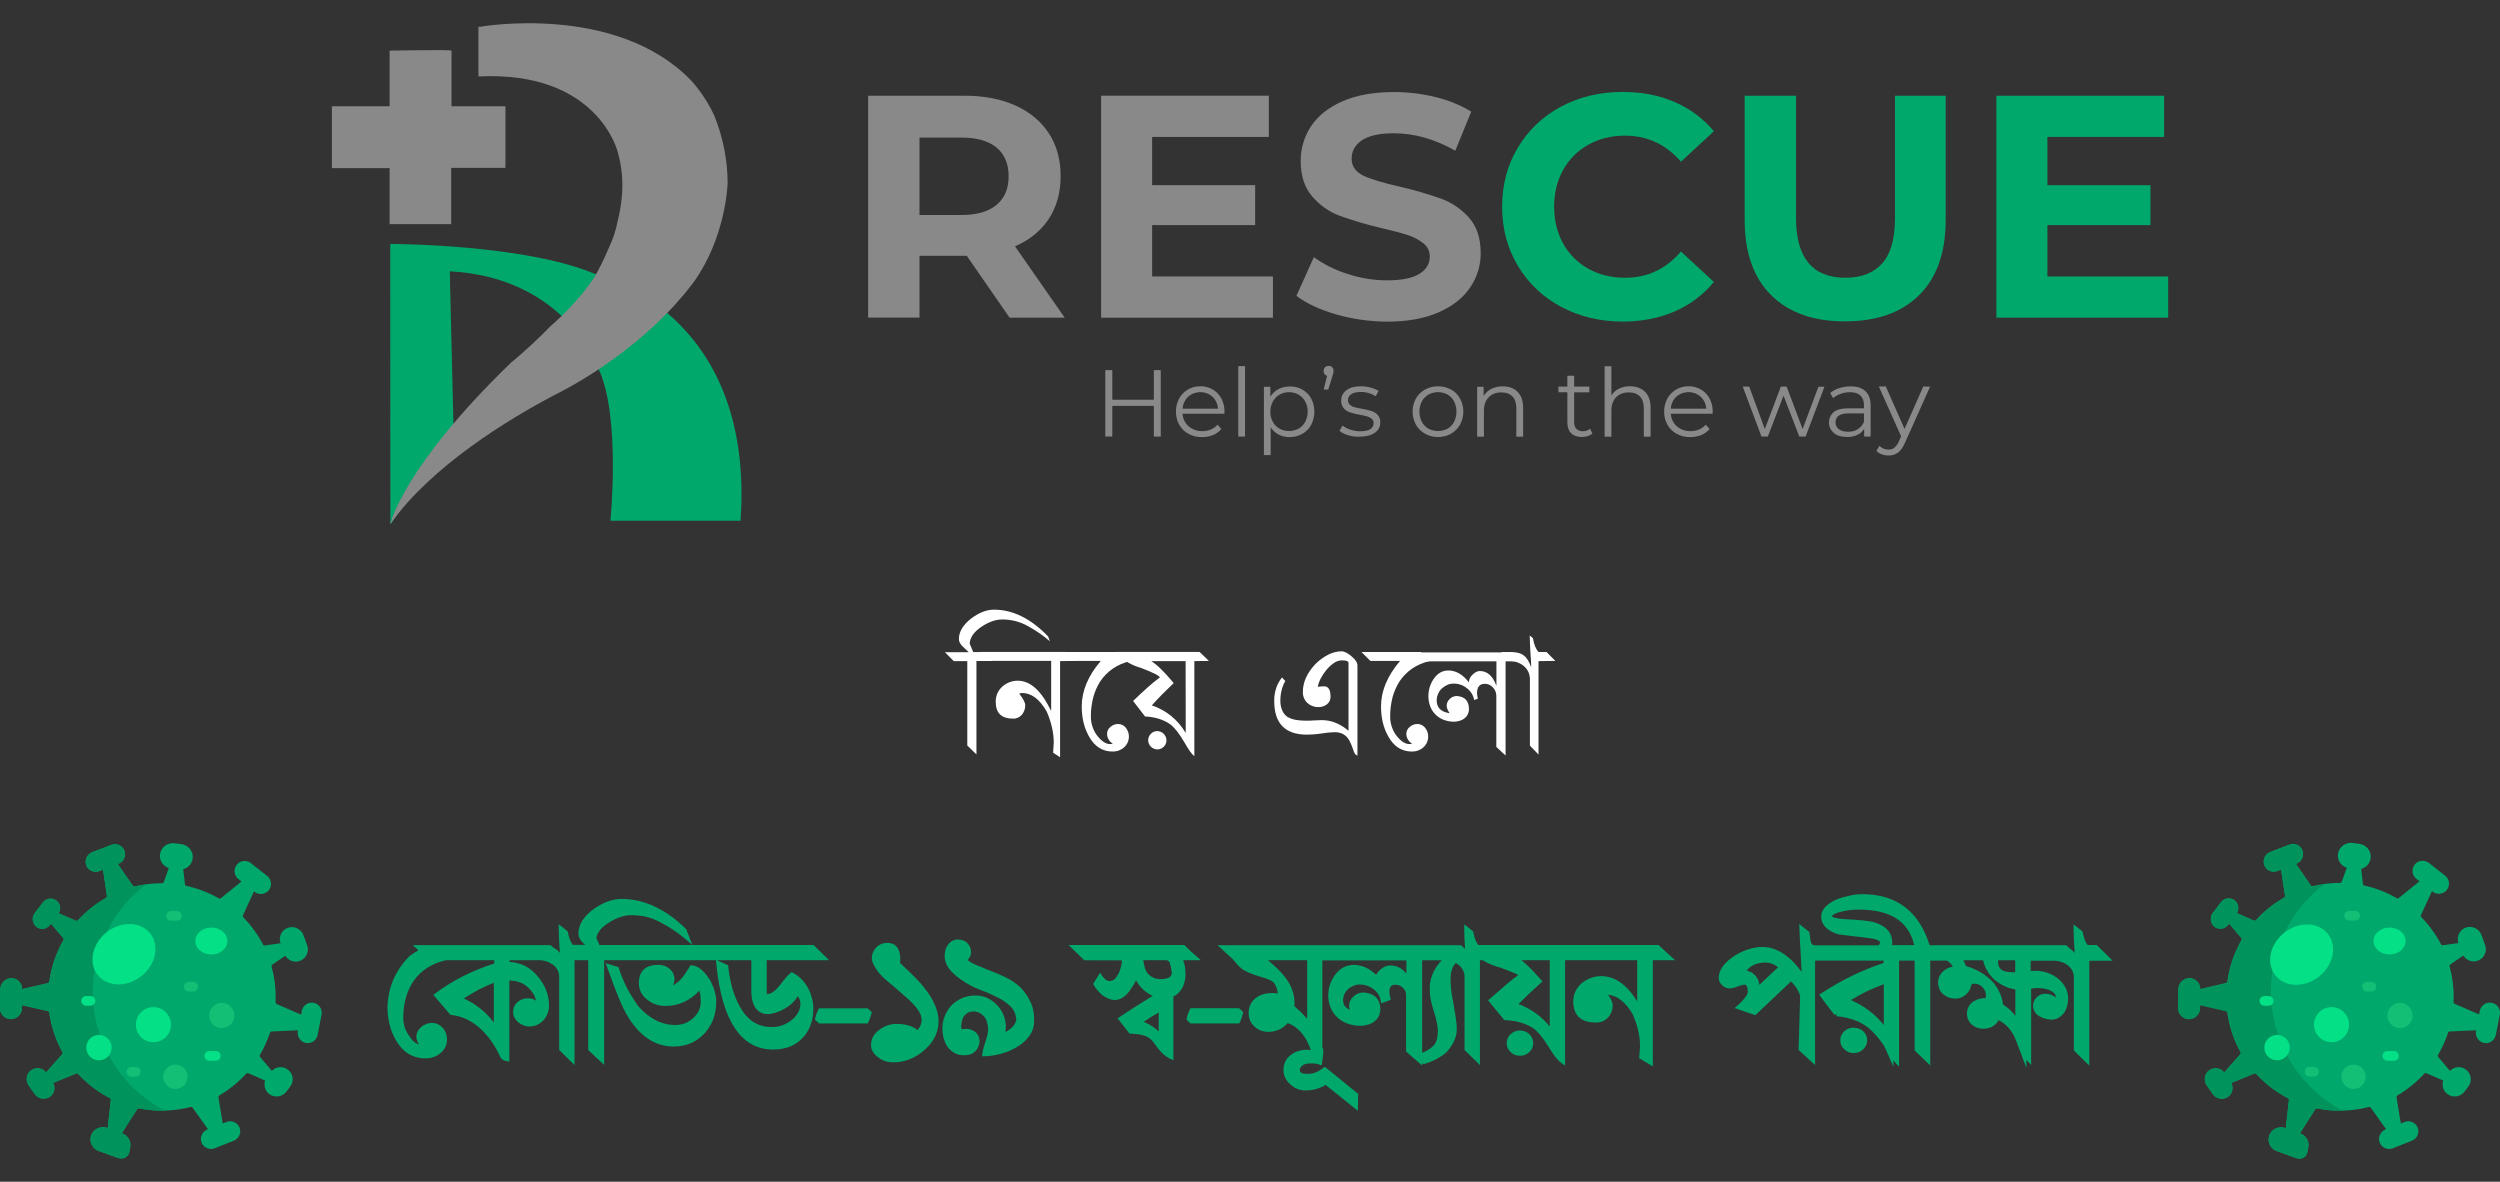 <?xml version="1.0" encoding="utf-8"?>
<!-- Generator: Adobe Illustrator 21.0.2, SVG Export Plug-In . SVG Version: 6.00 Build 0)  -->
<svg version="1.1" id="Layer_1" xmlns="http://www.w3.org/2000/svg" xmlns:xlink="http://www.w3.org/1999/xlink" x="0px" y="0px"
	 viewBox="0 0 2322.2 1097.7" style="enable-background:new 0 0 2322.2 1097.7;" xml:space="preserve">
<rect x="0" y="0" width="2322.2" height="1097.7" fill="#333333" stroke="none"/>
<style type="text/css">
	.st0{fill:#00A86B;}
	.st1{fill:#03E086;}
	.st2{fill:#13BF75;}
	.st3{fill:#00935B;}
	.st4{fill:#898989;}
	.st5{fill:#FFFFFF;}
</style>
<title>asdasfasfAsset 8</title>
<g>
	<g id="two_1_">
		<g id="_Group__1_">
			<path class="st0" d="M291.3,931.5c5.1,1,8.4,5.9,7.4,11l-3.7,18.9c-1,5.1-5.9,8.4-11,7.4c-0.2,0-0.3-0.1-0.4-0.1
				c-4.9-1.3-7.9-6.2-6.9-11.2l0.1-0.5l-24.4,1.1c-0.7,0-1.4,0.5-1.6,1.2c-2.4,7.1-5.5,14-9.3,20.5c-0.4,0.6-0.3,1.5,0.2,2.1
				l10.8,12.8c4.3-4.5,11.4-4.6,15.9-0.3c4.3,4.1,4.7,10.8,0.8,15.4l-3.1,4.1c-3.6,4.9-10.5,6-15.5,2.7c-4.2-2.9-5.9-8.1-4.3-12.9
				l-15.6-6.8c-0.7-0.3-1.5-0.1-2,0.4c-7.2,7.9-15.6,14.7-24.9,20.2c-0.6,0.4-1,1.1-0.9,1.8l4,24.3l3.4-1.4
				c4.8-1.9,10.3,0.4,12.2,5.2c0.1,0.1,0.1,0.3,0.2,0.4c1.6,4.8-0.9,10-5.6,11.8l-17.6,7c-4.8,1.9-10.3-0.4-12.2-5.2
				c-0.1-0.1-0.1-0.3-0.2-0.4c-1.6-4.8,0.9-10,5.6-11.9l0.5-0.2l-14.2-19.9c-0.4-0.6-1.2-0.9-1.9-0.7c-15.6,4-32,4.5-47.8,1.2
				c-0.7-0.1-1.5,0.2-1.9,0.8l-14.2,22.3l0.5,0.2c5.9,2.2,9,8.7,6.8,14.6c0,0,0,0,0,0c0,6.7-5.1,10.3-11.4,8l-17.5-6.4
				c-5.8-2.1-8.9-8.5-6.9-14.4c2.1-6,9-9.1,15-6.9l0.4,0.1l2.9-26.1c0.1-0.7-0.3-1.4-1-1.8c-11-5.7-20.9-13.2-29.3-22.3
				c-0.5-0.5-1.3-0.7-2-0.4l-21.3,8.7c2.4,4.6,1,10.3-3.3,13.1c-4.7,2.9-10.8,1.7-13.9-2.9l-5.5-7.9c-3.1-4.4-2.3-10.4,1.9-13.8
				c4.3-3.4,10.7-2.7,14.1,1.6c0,0.1,0.1,0.1,0.1,0.2l15-17c0.5-0.6,0.6-1.4,0.2-2c-6.3-11.3-10.4-23.7-12.2-36.6
				c-0.1-0.7-0.6-1.3-1.4-1.5l-24-5.5v2.8c-0.1,5.6-4.6,10.2-10.3,10.2c-5.6,0-10.1-4.5-10.1-10.1c0,0,0-0.1,0-0.1l0.2-17.4
				c0-5.7,4.8-10.5,10.5-10.4c5.5,0.1,9.9,4.7,9.9,10.2l23.8-5.6c0.7-0.2,1.2-0.7,1.4-1.4c1.8-13.6,6.3-26.6,13.1-38.5
				c0.4-0.7,0.3-1.5-0.2-2L47.3,858l-1,1.3c-3,3.9-8.6,4.7-12.5,1.7c-0.1-0.1-0.2-0.2-0.3-0.3c-3.6-3.2-4.2-8.6-1.2-12.5l7.6-10
				c3.1-3.9,8.7-4.5,12.5-1.5c3.6,2.8,4.5,7.8,2.1,11.7l15.9,6.9c0.7,0.3,1.5,0.1,2-0.4c7.5-8.3,16.3-15.3,26-20.8
				c0.6-0.4,1-1.1,0.9-1.8l-3.6-24.4l-3.5,1.3c-4.8,1.9-10.3-0.6-12.1-5.4c-0.1-0.1-0.1-0.3-0.1-0.4c-1.5-4.8,1-10,5.8-11.8
				l17.7-6.8c4.8-1.9,10.2,0.6,12.1,5.4c0.1,0.1,0.1,0.3,0.2,0.4c1.5,4.8-1,10-5.8,11.8l-0.5,0.2l13.9,20.1c0.4,0.6,1.2,0.9,1.9,0.7
				c8.3-2,16.7-3,25.2-3l0,0c0.8,0,1.4-0.5,1.7-1.2l4.6-12.9c-5.4-1.7-8.9-7-8.2-12.7c0.8-6.5,7-11.1,13.5-10.3l6.3,0.8
				c6.5,0.8,11.3,6.6,10.6,13.1c-0.5,4.9-4,8.9-8.8,10.2l1.6,14c0.1,0.8,0.7,1.4,1.4,1.5c10.5,2.3,20.7,6.2,30,11.6
				c0.6,0.4,1.4,0.3,2-0.2l19.1-15.5l-2.9-2.3c-4.1-3.2-4.7-9.1-1.5-13.2c0.1-0.1,0.2-0.2,0.3-0.4c3.4-3.8,9.1-4.2,13.1-1l14.9,11.8
				c4.1,3.2,4.7,9.1,1.5,13.2c-0.1,0.1-0.2,0.2-0.3,0.4c-3.4,3.7-9.1,4.2-13.1,1l-0.4-0.3l-10.2,22.2c-0.3,0.7-0.2,1.5,0.4,2
				c7.2,7.4,13.4,15.9,18.2,25.1c0.3,0.7,1.1,1.1,1.8,0.9l14.5-2c-2.1-5.9,0.9-12.3,6.8-14.4c0.1,0,0.2-0.1,0.3-0.1
				c5.9-1.8,12.1,1.3,14.2,7l3.3,9c2.2,5.7-0.4,12.1-6,14.6c-5.2,2.3-11.2,0.3-14.2-4.5l-12,8.2c-0.6,0.4-0.9,1.2-0.7,1.9
				c2.5,9.2,3.8,18.7,3.8,28.2c0,1.6,0,3.3-0.1,4.9c0,0.7,0.4,1.4,1.1,1.7l22.6,9.8l0.7-3.6C281.4,933.8,286.3,930.5,291.3,931.5
				L291.3,931.5z"/>
		</g>
		<ellipse class="st1" cx="196.3" cy="874.1" rx="14.9" ry="12.5"/>
		<circle class="st1" cx="142.5" cy="951.8" r="16.3"/>
		<circle class="st2" cx="206" cy="943.3" r="11.7"/>
		<circle class="st2" cx="162.9" cy="1000.2" r="11.3"/>
		<path class="st3" d="M86.2,921c0-39.1,18.2-75.9,49.4-99.6c-3.5,0.5-7,1.2-10.4,2c-0.7,0.2-1.5-0.1-1.9-0.7l-13.9-20.1l0.5-0.2
			c4.7-1.8,7.3-6.9,5.8-11.8c-1.6-4.9-6.9-7.6-11.8-6c-0.1,0-0.3,0.1-0.4,0.1l-17.7,6.8c-4.7,1.8-7.3,6.9-5.8,11.8
			c1.6,4.9,6.9,7.6,11.8,5.9c0.1,0,0.3-0.1,0.4-0.1l3.5-1.3l3.7,24.4c0.1,0.7-0.2,1.4-0.9,1.8c-9.7,5.5-18.5,12.5-26,20.8
			c-0.5,0.6-1.3,0.7-2,0.4l-15.9-6.9c2.6-4.2,1.4-9.7-2.8-12.3c-3.9-2.5-9-1.5-11.9,2.1l-7.6,10c-2.9,3.8-2.4,9.3,1.2,12.5
			c3.8,3.2,9.4,2.7,12.6-1.1c0.1-0.1,0.2-0.2,0.3-0.3l1-1.3l11.4,13.4c0.5,0.6,0.6,1.4,0.2,2c-6.8,11.9-11.3,24.9-13.1,38.5
			c-0.1,0.7-0.6,1.3-1.4,1.5l-23.8,5.5c0-5.5-4.4-10.1-9.9-10.2c-5.7-0.1-10.4,4.7-10.5,10.4L0,936.5c-0.1,5.6,4.4,10.1,10,10.2
			c0,0,0.1,0,0.1,0c5.6,0,10.2-4.5,10.3-10.2v-2.8l24,5.5c0.7,0.2,1.3,0.8,1.4,1.5c1.8,12.8,5.9,25.2,12.2,36.6
			c0.4,0.7,0.3,1.5-0.2,2l-15,17c-3.3-4.4-9.6-5.3-14.1-2c-0.1,0-0.1,0.1-0.2,0.1c-4.2,3.4-5,9.4-1.9,13.8l5.5,7.9
			c3.1,4.6,9.3,5.8,13.9,2.9c4.3-2.8,5.8-8.5,3.3-13.1l21.3-8.7c0.7-0.3,1.5-0.1,2,0.4c8.4,9.1,18.3,16.7,29.3,22.4
			c0.7,0.3,1,1,1,1.8l-2.9,26.1l-0.4-0.1c-6-2.2-12.9,0.9-15,6.9c-2,5.9,1,12.3,6.9,14.4l17.5,6.4c6.3,2.3,11.4-1.3,11.4-8
			c2.2-5.9-0.9-12.5-6.8-14.6c0,0,0,0,0,0l-0.5-0.2l14.2-22.3c0.4-0.6,1.1-0.9,1.9-0.8c7,1.4,14.1,2.1,21.2,2.1c0.9,0,1.7,0,2.6,0
			C111.9,1010.1,86.1,967.5,86.2,921z"/>
		<circle class="st1" cx="91.9" cy="973.1" r="11.8"/>
		<path class="st2" d="M179.4,921h-4c-2.5,0-4.5-2-4.5-4.5c0-2.5,2-4.5,4.5-4.5h4c2.5,0,4.5,2,4.5,4.5
			C183.9,919,181.9,921,179.4,921z"/>
		<path class="st2" d="M126.2,1000.1h-4.1c-2.5,0-4.5-2-4.5-4.5c0-2.5,2-4.5,4.5-4.5c0,0,0,0,0,0h4.1c2.5,0,4.5,2,4.5,4.5
			C130.7,998,128.6,1000.1,126.2,1000.1z"/>
		<path class="st1" d="M84,934.2h-4c-2.5,0-4.5-2-4.5-4.5s2-4.5,4.5-4.5c0,0,0,0,0,0h4c2.5,0,4.5,2,4.5,4.5
			C88.5,932.2,86.5,934.2,84,934.2C84,934.2,84,934.2,84,934.2z"/>
		<path class="st2" d="M164.3,855.2h-5.5c-2.5,0-4.5-2-4.5-4.5s2-4.5,4.5-4.5c0,0,0,0,0,0h5.5c2.5,0,4.5,2,4.5,4.5
			C168.8,853.1,166.8,855.2,164.3,855.2C164.3,855.2,164.3,855.2,164.3,855.2z"/>
		<path class="st1" d="M200.4,985.3h-6c-2.5,0-4.5-2-4.5-4.5c0-2.5,2-4.5,4.5-4.5h6c2.5,0,4.5,2,4.5,4.5
			C204.9,983.3,202.9,985.3,200.4,985.3z"/>
		
			<ellipse transform="matrix(0.785 -0.619 0.619 0.785 -524.163 261.879)" class="st1" cx="115.4" cy="886.5" rx="31.1" ry="26"/>
	</g>
	<g id="one_1_">
		<g id="_Group_2_1_">
			<path class="st0" d="M2314.6,931.5c5.1,1,8.4,5.9,7.4,11c0,0,0,0,0,0l-3.7,18.9c-1,5.1-5.9,8.4-11,7.4c-0.2,0-0.3-0.1-0.4-0.1
				c-4.9-1.3-7.9-6.2-6.9-11.2l0.1-0.5l-24.5,1.1c-0.7,0-1.4,0.5-1.6,1.2c-2.4,7.1-5.5,14-9.3,20.5c-0.4,0.6-0.3,1.5,0.2,2.1
				l10.8,12.8c4.3-4.5,11.4-4.6,15.9-0.3c4.3,4.1,4.7,10.8,0.8,15.4l-3.1,4.1c-3.6,4.9-10.5,6-15.5,2.7c-4.2-2.9-5.9-8.1-4.3-12.9
				l-15.6-6.8c-0.7-0.3-1.5-0.1-2,0.4c-7.2,7.9-15.6,14.7-24.9,20.2c-0.6,0.4-1,1.1-0.9,1.8l4,24.3l3.4-1.4
				c4.8-1.9,10.3,0.4,12.2,5.2c0.1,0.1,0.1,0.3,0.2,0.4c1.6,4.8-0.9,10-5.6,11.8l-17.6,7c-4.8,1.9-10.3-0.4-12.2-5.2
				c-0.1-0.1-0.1-0.3-0.2-0.4c-1.6-4.8,0.9-10,5.6-11.9l0.5-0.2l-14.2-19.9c-0.4-0.6-1.2-0.9-1.9-0.7c-15.6,4-32,4.5-47.8,1.2
				c-0.7-0.1-1.5,0.2-1.9,0.8l-14.2,22.4l0.5,0.2c5.9,2.2,9,8.7,6.8,14.6c0,0,0,0,0,0c0,6.7-5.1,10.3-11.4,8l-17.5-6.4
				c-5.8-2.1-8.9-8.5-6.9-14.4c2.1-6,9-9.1,15-6.9l0.4,0.1l2.9-26.1c0.1-0.7-0.3-1.4-1-1.8c-11-5.7-20.9-13.3-29.3-22.4
				c-0.5-0.5-1.3-0.7-2-0.4l-21.3,8.7c2.4,4.6,1,10.3-3.3,13.1c-4.7,2.9-10.8,1.7-13.9-2.9l-5.5-7.9c-3.1-4.4-2.3-10.4,1.9-13.8
				c4.3-3.4,10.7-2.7,14.1,1.6c0,0.1,0.1,0.1,0.1,0.2l15-17c0.5-0.6,0.6-1.4,0.2-2c-6.3-11.3-10.4-23.7-12.2-36.6
				c-0.1-0.7-0.6-1.3-1.4-1.5l-24-5.6v2.8c-0.1,5.6-4.6,10.2-10.3,10.2c-5.6,0-10.1-4.5-10.1-10.1c0,0,0-0.1,0-0.1l0.2-17.4
				c0-5.7,4.8-10.5,10.5-10.4c5.5,0.1,9.9,4.7,9.9,10.2l23.8-5.6c0.7-0.2,1.3-0.8,1.4-1.5c1.8-13.6,6.3-26.6,13.1-38.5
				c0.4-0.7,0.3-1.5-0.2-2l-11.4-13.4l-1,1.3c-3,3.9-8.6,4.7-12.5,1.7c-0.1-0.1-0.2-0.2-0.3-0.3c-3.6-3.2-4.2-8.6-1.2-12.5l7.6-10
				c3-3.9,8.6-4.7,12.5-1.7c3.7,2.8,4.6,7.9,2.1,11.9l15.9,6.9c0.7,0.3,1.5,0.1,2-0.4c7.5-8.3,16.3-15.3,26-20.8
				c0.6-0.4,1-1.1,0.9-1.8l-3.7-24.4l-3.5,1.3c-4.8,1.9-10.3-0.6-12.1-5.4c-0.1-0.1-0.1-0.3-0.1-0.4c-1.5-4.8,1-10,5.8-11.8
				l17.7-6.8c4.8-1.9,10.2,0.6,12.1,5.4c0.1,0.1,0.1,0.3,0.2,0.4c1.5,4.8-1,10-5.8,11.8l-0.5,0.2l13.9,20.1c0.4,0.6,1.2,0.9,1.9,0.7
				c8.3-2,16.7-3,25.2-3l0,0c0.8,0,1.4-0.5,1.7-1.2l4.6-12.9c-5.4-1.7-8.9-7-8.2-12.7c0.8-6.5,7-11.1,13.5-10.3l6.3,0.8
				c6.5,0.8,11.3,6.6,10.6,13.1c-0.5,4.9-4,8.9-8.8,10.2l1.6,14c0.1,0.8,0.7,1.4,1.4,1.5c10.6,2.3,20.7,6.3,30,11.7
				c0.6,0.4,1.4,0.3,2-0.2l19.1-15.5l-2.9-2.3c-4.1-3.2-4.7-9.1-1.5-13.2c0.1-0.1,0.2-0.2,0.3-0.4c3.4-3.8,9.1-4.2,13.1-1l14.9,11.8
				c4.1,3.2,4.7,9.1,1.5,13.2c-0.1,0.1-0.2,0.2-0.3,0.4c-3.4,3.7-9.1,4.2-13.1,1l-0.4-0.3l-10.2,22.2c-0.3,0.7-0.2,1.5,0.4,2
				c7.2,7.4,13.4,15.9,18.2,25.1c0.3,0.7,1.1,1.1,1.8,0.9l14.5-2c-2.1-5.9,0.9-12.3,6.8-14.4c0.1,0,0.2-0.1,0.3-0.1
				c5.9-1.8,12.1,1.3,14.2,7l3.3,9c2.2,5.7-0.4,12.1-6,14.6c-5.2,2.3-11.2,0.3-14.2-4.5l-12,8.2c-0.6,0.4-0.9,1.2-0.7,1.9
				c2.5,9.2,3.8,18.7,3.8,28.2c0,1.6,0,3.3-0.1,4.9c0,0.7,0.4,1.4,1.1,1.7l22.6,9.8l0.7-3.6C2304.6,933.8,2309.5,930.5,2314.6,931.5
				L2314.6,931.5z"/>
		</g>
		<ellipse class="st1" cx="2219.6" cy="874.1" rx="14.9" ry="12.5"/>
		<circle class="st1" cx="2165.7" cy="951.8" r="16.3"/>
		<circle class="st2" cx="2229.3" cy="943.3" r="11.7"/>
		<circle class="st2" cx="2186.2" cy="1000.2" r="11.3"/>
		<path class="st3" d="M2109.4,921c0-39.1,18.2-75.9,49.4-99.6c-3.5,0.5-6.9,1.2-10.4,2c-0.7,0.2-1.5-0.1-1.9-0.7l-13.9-20.1
			l0.5-0.2c4.7-1.8,7.3-6.9,5.8-11.8c-1.6-4.9-6.9-7.6-11.8-6c-0.1,0-0.3,0.1-0.4,0.2l-17.7,6.8c-4.7,1.8-7.3,6.9-5.8,11.8
			c1.6,4.9,6.9,7.6,11.8,6c0.1,0,0.3-0.1,0.4-0.1l3.5-1.3l3.7,24.4c0.1,0.7-0.2,1.4-0.9,1.8c-9.7,5.5-18.5,12.5-26,20.8
			c-0.5,0.6-1.3,0.7-2,0.4l-15.9-6.9c2.6-4.2,1.4-9.7-2.8-12.3c-3.9-2.5-9-1.5-11.9,2.1l-7.6,10c-2.9,3.8-2.4,9.3,1.2,12.5
			c3.8,3.2,9.4,2.7,12.6-1.1c0.1-0.1,0.2-0.2,0.3-0.3l1-1.3l11.4,13.4c0.5,0.6,0.6,1.4,0.2,2c-6.9,11.9-11.3,24.9-13.2,38.5
			c-0.1,0.7-0.6,1.3-1.4,1.5l-23.8,5.5c0-5.5-4.4-10.1-9.9-10.2c-5.7-0.1-10.4,4.7-10.5,10.4l-0.2,17.4c-0.1,5.6,4.4,10.1,10,10.2
			c0,0,0.1,0,0.1,0c5.6,0,10.2-4.5,10.3-10.2v-2.8l24,5.5c0.7,0.2,1.3,0.8,1.4,1.5c1.8,12.8,5.9,25.2,12.2,36.6
			c0.4,0.7,0.3,1.5-0.2,2l-15,17c-3.3-4.4-9.6-5.3-14.1-2c-0.1,0-0.1,0.1-0.2,0.1c-4.2,3.4-5,9.4-1.9,13.8l5.5,7.9
			c3.1,4.6,9.3,5.8,13.9,2.9c4.3-2.8,5.8-8.5,3.3-13.1l21.3-8.7c0.7-0.3,1.5-0.1,2,0.4c8.4,9.1,18.3,16.7,29.3,22.4
			c0.7,0.3,1,1,1,1.8l-2.9,26.1l-0.4-0.1c-6-2.2-12.9,0.9-15,6.9c-2,5.9,1,12.3,6.9,14.4l17.5,6.4c6.3,2.3,11.4-1.3,11.4-8
			c2.2-5.9-0.9-12.5-6.8-14.6c0,0,0,0,0,0l-0.5-0.2l14.2-22.3c0.4-0.6,1.1-0.9,1.9-0.8c7,1.4,14.1,2.1,21.2,2.1c0.9,0,1.7,0,2.6,0
			C2135.1,1010.1,2109.4,967.5,2109.4,921z"/>
		<circle class="st1" cx="2115.1" cy="973.1" r="11.8"/>
		<path class="st2" d="M2202.7,921h-4c-2.5,0-4.5-2-4.5-4.5c0-2.5,2-4.5,4.5-4.5c0,0,0,0,0,0h4c2.5,0,4.5,2,4.5,4.5
			C2207.2,919,2205.2,921,2202.7,921z"/>
		<path class="st2" d="M2149.4,1000h-4.1c-2.5,0-4.5-2-4.5-4.5c0-2.5,2-4.5,4.5-4.5h4.1c2.5,0,4.5,2,4.5,4.5
			C2153.9,998,2151.9,1000,2149.4,1000z"/>
		<path class="st1" d="M2107.3,934.2h-4c-2.5,0-4.5-2-4.5-4.5c0-2.5,2-4.5,4.5-4.5h4c2.5,0,4.5,2,4.5,4.5
			C2111.8,932.2,2109.8,934.2,2107.3,934.2z"/>
		<path class="st2" d="M2187.6,855.1h-5.5c-2.5,0-4.5-2-4.5-4.5c0-2.5,2-4.5,4.5-4.5h5.5c2.5,0,4.5,2,4.5,4.5
			C2192.1,853.1,2190,855.1,2187.6,855.1z"/>
		<path class="st1" d="M2223.7,985.3h-6.1c-2.5,0-4.5-2-4.5-4.5c0-2.5,2-4.5,4.5-4.5c0,0,0,0,0,0h6.1c2.5,0,4.5,2,4.5,4.5
			C2228.2,983.3,2226.2,985.3,2223.7,985.3C2223.7,985.3,2223.7,985.3,2223.7,985.3z"/>
		
			<ellipse transform="matrix(0.785 -0.619 0.619 0.785 -89.55 1514.712)" class="st1" cx="2138.6" cy="886.4" rx="31.1" ry="26"/>
	</g>
	<g id="svg_3_1_">
		<g id="svg_1_1_">
			<g id="g34_1_">
				<path id="path36_1_" class="st4" d="M925.7,137.1c-7.5-6.2-18.4-9.3-32.7-9.3h-38.9v71.9H893c14.3,0,25.2-3.1,32.7-9.4
					s11.2-15.1,11.2-26.5C936.9,152.2,933.1,143.3,925.7,137.1 M937.8,295.1L898,237.6h-43.9v57.4h-47.7V88.9h89.2
					c18.3,0,34.1,3,47.6,9.1s23.8,14.7,31.1,25.9c7.3,11.2,10.9,24.4,10.9,39.8c0,15.3-3.7,28.5-11,39.6
					c-7.3,11.1-17.8,19.6-31.4,25.5l46.2,66.3L937.8,295.1L937.8,295.1z"/>
			</g>
			<g id="g38_1_">
				<path id="path40_1_" class="st4" d="M1182.4,256.8v38.3h-159.6V88.9h155.8v38.3h-108.4V172h95.7v37.1h-95.7v47.7L1182.4,256.8
					L1182.4,256.8z"/>
			</g>
			<g id="g42_1_">
				<path id="path44_1_" class="st4" d="M1240.9,292c-15.2-4.4-27.4-10.2-36.7-17.2l16.2-35.9c9.6,6.9,20.2,12.1,31.5,15.6
					c11.8,3.9,24.1,5.9,36.5,5.9c13.5,0,23.5-2,30-6s9.7-9.3,9.7-16c0.1-4.7-2-9.3-5.7-12.2c-4.4-3.5-9.4-6.2-14.7-7.8
					c-6-2-14.1-4.1-24.3-6.5c-13.1-3-25.9-6.8-38.6-11.3c-10-3.7-18.8-9.9-25.8-18c-7.2-8.2-10.8-19.2-10.8-33
					c-0.1-11.6,3.3-22.9,9.7-32.5c6.5-9.7,16.2-17.4,29.3-23.1c13.1-5.7,29-8.5,47.8-8.5c13,0,26,1.6,38.6,4.7
					c11.6,2.8,22.8,7.3,33,13.5l-14.8,36.3c-19-10.8-38.1-16.2-57.1-16.2c-13.3,0-23.2,2.2-29.6,6.5c-6.4,4.3-9.6,10-9.6,17.1
					c0,7.1,3.7,12.3,11,15.8c7.3,3.4,18.6,6.8,33.7,10.2c13.1,3,25.9,6.7,38.6,11.2c9.9,3.7,18.8,9.7,25.8,17.7
					c7.2,8.1,10.7,18.9,10.8,32.7c0.1,11.5-3.4,22.8-9.9,32.2c-6.6,9.7-16.4,17.4-29.6,23.1c-13.1,5.7-29.1,8.5-48,8.5
					C1272.1,298.6,1256.2,296.4,1240.9,292"/>
			</g>
			<g id="g46_1_">
				<path id="path48_1_" class="st0" d="M1449.9,284.9c-16.6-8.8-30.4-21.9-40-38c-9.7-16.2-14.6-34.5-14.6-54.9s4.9-38.7,14.6-54.9
					c9.6-16.1,23.4-29.2,40-38c17-9.1,36.1-13.7,57.3-13.7c17.9,0,34,3.1,48.4,9.4c14.1,6,26.5,15.3,36.4,27.1l-30.6,28.3
					c-13.9-16.1-31.2-24.1-51.8-24.2c-12.8,0-24.1,2.8-34.2,8.4c-9.8,5.4-18,13.6-23.4,23.4c-5.6,10-8.4,21.4-8.4,34.2
					s2.8,24.2,8.4,34.2c5.4,9.9,13.6,18,23.4,23.4c10,5.6,21.4,8.4,34.2,8.4c20.6,0,37.9-8.1,51.8-24.4l30.6,28.3
					c-9.8,11.9-22.3,21.3-36.5,27.4c-14.5,6.3-30.7,9.4-48.6,9.4C1485.9,298.6,1466.9,294,1449.9,284.9"/>
			</g>
			<g id="g50_1_">
				<path id="path52_1_" class="st0" d="M1645.2,274.2c-16.4-16.3-24.6-39.6-24.6-69.8V88.9h47.7v113.7c0,36.9,15.3,55.4,45.9,55.4
					c14.9,0,26.3-4.5,34.2-13.4c7.9-8.9,11.8-22.9,11.8-42V88.9h47.1v115.4c0,30.2-8.2,53.5-24.6,69.8
					c-16.4,16.3-39.3,24.4-68.8,24.4C1684.5,298.6,1661.6,290.4,1645.2,274.2"/>
			</g>
			<g id="g54_1_">
				<path id="path56_1_" class="st0" d="M2014,256.8v38.3h-159.6V88.9h155.8v38.3h-108.4V172h95.7v37.1h-95.7v47.7L2014,256.8
					L2014,256.8z"/>
			</g>
			<g id="g58_1_">
				<path id="path60_1_" class="st4" d="M1078.2,343.8v61.7h-6.4v-28.5h-38.6v28.5h-6.5v-61.7h6.5v27.5h38.6v-27.5H1078.2z"/>
			</g>
			<g id="g62_1_">
				<path id="path64_1_" class="st4" d="M1103.7,368.5c-3.1,2.9-4.9,6.9-5.2,11.1h32.9c-0.3-4.2-2.1-8.2-5.2-11.1
					C1119.9,362.8,1110.2,362.8,1103.7,368.5 M1137.3,384.3h-38.8c0.2,4.5,2.2,8.7,5.6,11.7c3.5,3,8.1,4.6,12.7,4.5
					c2.7,0,5.4-0.5,7.9-1.5c2.4-1,4.5-2.6,6.3-4.5l3.5,4c-2.1,2.5-4.7,4.4-7.7,5.6c-3.2,1.3-6.7,2-10.2,1.9c-4.4,0.1-8.8-0.9-12.6-3
					c-3.6-1.9-6.6-4.9-8.6-8.4c-2.1-3.7-3.1-7.9-3.1-12.2c-0.1-4.2,1-8.4,3-12.2c1.9-3.5,4.7-6.4,8.1-8.4c3.5-2,7.5-3.1,11.6-3
					c4-0.1,8,1,11.5,3c3.4,2,6.2,4.9,8,8.3c2,3.8,3,8,2.9,12.2L1137.3,384.3L1137.3,384.3z"/>
			</g>
			<path id="path66_1_" class="st4" d="M1150.2,340.1h6.3v65.4h-6.3V340.1z"/>
			<g id="g68_1_">
				<path id="path70_1_" class="st4" d="M1206.2,398.2c2.6-1.5,4.8-3.7,6.2-6.4c1.5-2.9,2.3-6.1,2.3-9.4c0.1-3.3-0.7-6.5-2.3-9.4
					c-1.4-2.7-3.6-4.9-6.2-6.4c-5.5-3.1-12.2-3.1-17.7,0c-2.6,1.5-4.7,3.7-6.2,6.4c-1.5,2.9-2.3,6.1-2.3,9.4
					c-0.1,3.3,0.7,6.5,2.3,9.4c1.4,2.7,3.6,4.9,6.2,6.4C1194,401.1,1200.6,401.1,1206.2,398.2 M1209.6,361.8
					c3.5,1.9,6.4,4.8,8.3,8.3c4,7.7,4,16.9,0,24.6c-1.9,3.5-4.8,6.4-8.2,8.3c-3.6,2-7.7,3.1-11.8,3c-3.5,0.1-7-0.8-10.2-2.3
					c-3-1.6-5.6-3.9-7.4-6.8v25.8h-6.3v-63.4h6v9.2c1.8-3,4.4-5.4,7.4-7c3.2-1.7,6.8-2.5,10.4-2.5
					C1201.9,358.8,1206,359.8,1209.6,361.8"/>
			</g>
			<g id="g72_1_">
				<path id="path74_1_" class="st4" d="M1237.4,341.1c0.9,0.9,1.4,2.1,1.3,3.4c0,0.8-0.1,1.5-0.3,2.3c-0.2,0.8-0.5,1.7-0.8,2.8
					l-3.8,12.2h-4.2l3.1-12.7c-1-0.3-1.8-0.8-2.4-1.6c-1.3-2-1.1-4.6,0.4-6.3c0.9-0.9,2.1-1.4,3.3-1.3
					C1235.3,339.7,1236.5,340.2,1237.4,341.1"/>
			</g>
			<g id="g76_1_">
				<path id="path78_1_" class="st4" d="M1252.3,404.3c-2.9-0.8-5.7-2.2-8.1-4.1l2.8-4.9c2.2,1.7,4.7,2.9,7.3,3.8c3,1,6,1.5,9.2,1.5
					c4.2,0,7.4-0.7,9.4-2c1.9-1.2,3.1-3.3,3-5.6c0.1-1.5-0.5-3-1.7-4c-1.2-1-2.7-1.8-4.2-2.2c-2.2-0.6-4.5-1.1-6.8-1.5
					c-3.1-0.5-6.1-1.3-9.1-2.2c-2.3-0.7-4.3-2-5.9-3.8c-1.7-2-2.6-4.7-2.4-7.3c-0.1-3.8,1.8-7.3,4.8-9.5c3.2-2.5,7.7-3.7,13.5-3.7
					c3,0,6.1,0.4,9,1.2c2.6,0.6,5.1,1.7,7.4,3.1l-2.7,5c-4-2.7-8.8-4.1-13.7-4c-4,0-7,0.7-9,2.1c-1.9,1.2-3,3.3-3,5.5
					c-0.1,1.6,0.6,3.1,1.7,4.2c1.2,1.1,2.7,1.9,4.3,2.3c2.3,0.6,4.6,1.1,7,1.5c3,0.5,6,1.2,8.9,2.1c2.2,0.7,4.2,1.9,5.7,3.6
					c1.7,1.9,2.5,4.4,2.4,7c0.1,3.9-1.8,7.5-5.1,9.6c-3.4,2.4-8.1,3.6-14.1,3.6C1259.4,405.9,1255.8,405.3,1252.3,404.3"/>
			</g>
			<g id="g80_1_">
				<path id="path82_1_" class="st4" d="M1344.6,398.2c2.6-1.5,4.7-3.7,6.1-6.4c2.9-5.9,2.9-12.9,0-18.9c-1.4-2.7-3.5-4.9-6.1-6.4
					c-5.5-3-12.2-3-17.7,0c-2.6,1.5-4.8,3.7-6.2,6.4c-3,5.9-3,12.9,0,18.9c1.4,2.7,3.6,4.9,6.2,6.4
					C1332.4,401.1,1339.1,401.1,1344.6,398.2 M1323.7,402.9c-3.5-2-6.5-4.9-8.5-8.4c-4.1-7.6-4.1-16.7,0-24.3c2-3.5,4.9-6.4,8.5-8.4
					c7.6-4,16.6-4,24.1,0c3.5,1.9,6.4,4.8,8.4,8.4c4.1,7.6,4.1,16.7,0,24.3c-2,3.5-4.9,6.4-8.4,8.4
					C1340.3,407,1331.2,407,1323.7,402.9"/>
			</g>
			<g id="g84_1_">
				<path id="path86_1_" class="st4" d="M1409.6,363.9c3.4,3.4,5.2,8.3,5.2,14.8v26.9h-6.3v-26.3c0-4.8-1.2-8.5-3.6-11
					s-5.8-3.8-10.3-3.8c-5,0-8.9,1.5-11.8,4.5c-2.9,3-4.4,7.1-4.4,12.3v24.3h-6.3v-46.3h6v8.5c1.7-2.8,4.2-5.1,7.1-6.6
					c3.3-1.6,6.9-2.4,10.5-2.3C1401.5,358.8,1406.1,360.5,1409.6,363.9"/>
			</g>
			<g id="g88_1_">
				<path id="path90_1_" class="st4" d="M1479.2,402.7c-1.3,1.1-2.8,1.9-4.4,2.4c-1.8,0.6-3.6,0.8-5.4,0.8c-4.3,0-7.7-1.2-10-3.5
					s-3.5-5.7-3.5-10v-28h-8.3v-5.3h8.3V349h6.3v10.1h14.1v5.3h-14.1v27.7c0,2.8,0.7,4.9,2.1,6.3c1.6,1.5,3.8,2.3,5.9,2.2
					c1.3,0,2.5-0.2,3.7-0.6c1.1-0.4,2.2-1,3.1-1.8L1479.2,402.7L1479.2,402.7z"/>
			</g>
			<g id="g92_1_">
				<path id="path94_1_" class="st4" d="M1528,363.9c3.4,3.4,5.2,8.3,5.2,14.8v26.9h-6.3v-26.3c0-4.8-1.2-8.5-3.6-11
					s-5.8-3.8-10.3-3.8c-5,0-8.9,1.5-11.8,4.5c-2.9,3-4.4,7.1-4.4,12.3v24.3h-6.3v-65.4h6.3v27.1c1.7-2.7,4.1-4.9,7-6.3
					c3.2-1.5,6.7-2.3,10.3-2.2C1519.9,358.8,1524.5,360.5,1528,363.9"/>
			</g>
			<g id="g96_1_">
				<path id="path98_1_" class="st4" d="M1557.1,368.5c-3,2.9-4.9,6.9-5.1,11.1h32.9c-0.2-4.2-2.1-8.2-5.2-11.1
					C1573.3,362.8,1563.6,362.8,1557.1,368.5 M1590.8,384.3H1552c0.2,4.5,2.2,8.7,5.6,11.7c3.5,3,8.1,4.6,12.7,4.5
					c2.7,0,5.4-0.5,7.9-1.5c2.4-1,4.5-2.6,6.3-4.5l3.5,4c-2.1,2.5-4.7,4.4-7.7,5.6c-3.2,1.3-6.7,2-10.2,1.9c-4.4,0.1-8.8-0.9-12.6-3
					c-3.6-1.9-6.6-4.9-8.6-8.4c-2.1-3.7-3.2-7.9-3.1-12.2c-0.1-4.2,1-8.4,3-12.2c1.9-3.5,4.7-6.4,8.1-8.4c3.5-2,7.5-3.1,11.6-3
					c4-0.1,8,1,11.5,3c3.4,2,6.2,4.9,8,8.3c2,3.8,3,8,2.9,12.2L1590.8,384.3L1590.8,384.3z"/>
			</g>
			<g id="g100_1_">
				<path id="path102_1_" class="st4" d="M1694.7,359.2l-17.5,46.3h-5.9l-14.6-38l-14.6,38h-5.9l-17.4-46.4h6l14.5,39.4l14.9-39.4
					h5.4l14.8,39.4l14.7-39.3H1694.7L1694.7,359.2z"/>
			</g>
			<g id="g104_1_">
				<path id="path106_1_" class="st4" d="M1725.8,398.6c2.6-1.7,4.6-4.1,5.6-7V384h-14.5c-7.9,0-11.9,2.8-11.9,8.3
					c-0.1,2.5,1.1,4.9,3.1,6.4c2.1,1.6,4.9,2.3,8.6,2.3C1719.9,401.1,1723.1,400.3,1725.8,398.6 M1732.8,363.4
					c3.2,3,4.8,7.5,4.8,13.4v28.7h-6v-7.2c-1.5,2.5-3.6,4.4-6.2,5.6c-3,1.4-6.4,2.1-9.7,2c-5.2,0-9.3-1.2-12.3-3.7
					c-5.4-4.5-6.1-12.5-1.6-17.9c0.4-0.5,0.8-0.9,1.3-1.4c2.8-2.4,7.4-3.6,13.6-3.6h14.7v-2.8c0-4-1.1-7-3.3-9.1
					c-2.2-2.1-5.5-3.1-9.8-3.1c-2.9,0-5.7,0.5-8.5,1.5c-2.6,0.9-4.9,2.2-7,4l-2.8-4.7c2.5-2.1,5.4-3.6,8.5-4.6
					c3.4-1.1,6.9-1.6,10.4-1.6C1724.9,358.8,1729.5,360.3,1732.8,363.4"/>
			</g>
			<g id="g108_1_">
				<path id="path110_1_" class="st4" d="M1792.8,359.2l-23.2,51.9c-1.9,4.3-4.1,7.4-6.5,9.3c-2.6,1.9-5.7,2.8-8.9,2.7
					c-2.1,0-4.2-0.3-6.3-1.1c-1.9-0.7-3.6-1.8-5-3.2l2.9-4.7c2.2,2.3,5.3,3.6,8.5,3.5c2,0.1,3.9-0.6,5.4-1.8c1.8-1.7,3.3-3.7,4.2-6
					l2-4.5l-20.7-46.3h6.5l17.4,39.4l17.4-39.4L1792.8,359.2L1792.8,359.2z"/>
			</g>
		</g>
		<g id="svg_2_1_">
			<g id="g22_1_">
				<path id="path24_1_" class="st0" d="M362.5,226.6c0,0,123.8,0,189.5,27.6c0,0,149.5,33.2,135.9,229.5H567
					c0,0,9.7-96.3-10.8-140.6c0,0-29.2-85.3-138.4-91.1l3.6,150.5l-58.8,84.5L362.5,226.6L362.5,226.6z"/>
			</g>
			<g id="g26_1_">
				<path id="path28_1_" class="st4" d="M361.9,47c0,0,57.5-1,57.5,0v51.7h50.1v57.2h-50.4v52.3h-57.2v-52h-53.6V98.7h53.6V47z"/>
			</g>
			<g id="g30_1_">
				<path id="path32_1_" class="st4" d="M663.5,107.4c-5.5-11.7-12.5-22.6-21.1-32.2c-69.7-72.7-196-50.4-196-50.4h-2v46.2
					c111.2-5.5,129.4,70.2,129.4,70.2c3.9,13.8,5.2,28.3,3.7,42.6c1.7-9.9,1.1-6-0.1,0.9c-0.7,6.9-1.9,13.7-3.6,20.4
					c-1.7,8.9-4.5,17.5-8.5,25.6c-3.9,9.5-8.5,18.6-13.6,27.5c-12.7,18.9-29.1,34.7-36.2,41.1l-3.5,3.1l0,0l0,0l-0.4,0.3
					c-11.8,12.2-24.3,23.7-37.3,34.5C374,434.3,362.5,486.9,362.5,486.9C400.6,432.8,472.8,389.3,513,368c3.3-1.8,6.5-3.4,9.3-4.8
					l0,0l0.9-0.5c8.1-4.2,66.6-35.4,110.5-87.3l1.1-1.3c3.2-3.9,6.4-7.9,9.6-12.1c29.4-41.1,31.4-89.1,31.5-92.2
					C675.8,148.4,671.5,127.2,663.5,107.4"/>
			</g>
		</g>
	</g>
	<g>
		<path class="st5" d="M975.2,595.7c-2.8-2.5-5.8-4.8-8.9-7c-3.6-2.5-7.3-4.8-11.1-6.9c-3.6-2.1-7.6-3.7-11.6-4.8
			c-4.1-1-8.2-1.6-12.4-1.6c-6.2,0-12.6,2.2-19.1,6.5c-7.2,4.7-11,10-11.4,15.9l3.3,7.9h9l8.5,8.3h-14.5v86.8l-8.5-8.3v-78.4h-12.6
			l-8.2-8.3h22.1l-5.8-5.5c-2.2-2.2-3.3-4.4-3.3-6.7c0-6.7,3.8-13.1,11.3-19c7.3-5.5,14.4-8.3,21.2-8.3c17.6,0,34.4,8.3,50.4,24.9
			L975.2,595.7z"/>
		<path class="st5" d="M984.7,614.1v89.3l-6.5-4.2l0.6-8.8c0.1-9.4-2.1-19.2-6.5-29.4c-6.6-11.6-14.3-17.3-23.1-17.3
			c-0.8,0-1.7,0.3-2.4,0.7c3.7,4.8,5.5,8.4,5.5,10.5c0.1,3.3-1,6.5-3.1,9c-2.1,2.4-5.1,3.8-8.3,3.6c-10.7,0-16-5.2-16-15.6
			c-0.1-5.3,2-10.4,5.9-13.9c4-3.7,9.1-5.7,14.5-5.7c11.7,0,21.9,9.2,30.8,27.6h0.3v-46h-58.4l-8.2-8.3h80.8l8.6,8.3L984.7,614.1z"
			/>
		<path class="st5" d="M1049.8,614.1c-5.8,1.3-11.3,3.7-16.2,7c-4.6,3.2-8.5,7.2-11.6,11.8c-2.9,4.6-5.1,9.6-6.5,14.8
			c-1.5,6-2.3,12.1-2.2,18.2c0,5.7,1.7,11.2,4.8,16c5.3,7.4,10.5,10.4,15.6,8.9c-1.7-1-3.1-2.4-4.1-4.2c-0.8-1.5-1.3-3.2-1.3-4.9
			c0-2.6,1.2-5,3.2-6.5c1.9-1.7,4.4-2.7,7-2.7c2.8,0,5.4,1.2,7.1,3.3c2,2.4,3.1,5.4,3,8.5c0,1.9-0.4,3.8-1.2,5.5
			c-0.8,1.7-1.9,3.2-3.3,4.4c-1.4,1.3-3,2.2-4.8,2.9c-1.8,0.7-3.8,1-5.7,1c-9.7,0-17.1-4.8-22.3-14.5c-4.4-7.9-6.5-17.1-6.5-27.4
			c0-14.4,5.9-28.5,17.7-42.3h-27.5l-8.3-8.3h55L1049.8,614.1z"/>
		<path class="st5" d="M1109.4,614.1v88.3c-2.3-1.7-5.3-5.9-9.2-12.8c-4.2-7.2-8.2-12.5-12-15.9c-6.3-4.9-14.5-7.7-24.6-8.2
			l-11.1-14.4c4.4-4.3,8.8-8.3,13.1-12.2s8.3-7.1,11.9-9.8c-1.7-1.6-3.7-2.8-5.8-3.7c-2.9-1.4-6.7-3-11.4-4.8
			c-11.2-3.3-18.8-8.3-23-15h77l8.6,8.3L1109.4,614.1z M1066.5,687.7c0-2.3,0.9-4.5,2.5-6.1c1.5-1.6,3.7-2.5,5.9-2.5
			c4.7,0,8.6,3.9,8.6,8.6c0,2.2-0.9,4.4-2.5,5.9c-1.6,1.6-3.8,2.6-6.1,2.5C1070.4,696,1066.6,692.3,1066.5,687.7L1066.5,687.7z
			 M1101.3,614.1h-31.9c3.3,2.2,6.4,4.7,9.2,7.6c4.1,4,7.9,8.3,11.6,12.8c-3.3,3.2-6.7,6.5-10.1,9.9c-3.4,3.4-6.8,7-10.2,10.8
			c13.6,4.7,24,13.2,31.2,25.2h0.3L1101.3,614.1z"/>
		<path class="st5" d="M1260,701.5c-1.3-0.7-2.3-2.4-3.1-5.3c-0.9-2.5-1.7-4.6-2.5-6.3c-0.7-1.5-1.4-2.9-2.4-4.2
			c-3-3.8-7.1-5.6-12.3-5.6c-4.3,0.1-8.5,0.6-12.8,1.3c-2.9,0.4-5.4,0.7-7.5,0.8s-3.9,0.2-5.4,0.2c-20.3,0-30.4-10.4-30.4-31.3
			c-0.1-4.2,0.6-8.3,1.9-12.2c1.2-3.5,3-6.7,5.3-9.6l3.1,3.3c-1.5,2.5-2.6,5.2-3.3,8c-0.9,3.3-1.3,6.7-1.3,10.1
			c-0.1,3.2,0.5,6.4,1.8,9.4c1,2.4,2.8,4.5,5,6c2,1.1,4.2,1.9,6.5,2.4c3.1,0.6,6.2,0.9,9.3,0.9h3.5c1.5,0,3,0,4.5-0.2l7.9-0.3
			c8.7,0,17,3.3,24.8,9.9v-62.9c0-1.7-2-2.5-5.9-2.5c-2.6,0-5.2,0.8-7.3,2.2c-2.7,1.8-5.1,4-7.2,6.5c-2,2.4-3.7,5-5.2,7.7
			c-1.4,2.6-2.4,5.3-3,8.2c1.9-0.3,3.9-0.4,5.8-0.5c4.1,0,6.1,3.2,6.1,9.5c0.1,2.8-1.1,5.5-3.3,7.2c-2.3,1.8-5.1,2.7-8,2.6
			c-3.8,0.1-7.5-1.3-10.3-3.9c-2.8-2.7-4.2-6.4-4.1-10.2c0-8.9,3.8-17.4,11.3-25.5c3.5-3.6,7.5-6.6,11.9-8.9
			c3.9-2.1,8.2-3.2,12.6-3.3c2.7,0,5.9,1.6,9.6,4.8c3.6,3,5.3,5.8,5.3,8.5v83.5L1260,701.5z"/>
		<path class="st5" d="M1327.8,614.1c-5.8,1.3-11.3,3.7-16.2,7c-4.6,3.2-8.5,7.2-11.6,11.8c-2.9,4.6-5.1,9.6-6.5,14.8
			c-1.5,6-2.3,12.1-2.2,18.2c0,5.7,1.7,11.2,4.8,16c5.3,7.4,10.5,10.4,15.6,8.9c-1.7-1-3.1-2.4-4.1-4.2c-0.8-1.5-1.3-3.2-1.3-4.9
			c0-2.6,1.2-5,3.2-6.5c1.9-1.7,4.4-2.7,7-2.7c2.8,0,5.4,1.2,7.1,3.3c2,2.4,3.1,5.4,3,8.5c0,1.9-0.4,3.8-1.2,5.5
			c-0.8,1.7-1.9,3.2-3.3,4.4c-1.4,1.3-3,2.2-4.8,2.9c-1.8,0.7-3.8,1-5.7,1c-9.7,0-17.1-4.8-22.3-14.5c-4.4-7.9-6.5-17.1-6.5-27.4
			c0-14.4,5.9-28.5,17.7-42.3h-27.6l-8.3-8.3h55L1327.8,614.1z"/>
		<path class="st5" d="M1398.5,614.1v87.7l-8.6-8v-47.5c0-2.9-1.1-5.7-3.2-7.8c-2-2.2-4.7-3.4-7.6-3.3c-4.7,0-7.1,2.9-7.1,8.6
			c0.1,1.8,0.3,3.5,0.7,5.2l-3.4,1.3c-0.7-4.4-3.1-8.3-6.7-11c-3.5-2.9-7.9-4.4-12.5-4.3c-2,0-4.1,0.4-5.9,1.3
			c-1.8,0.8-3.5,1.9-5,3.3c-1.5,1.4-2.6,3.1-3.4,5c-0.8,1.9-1.3,3.9-1.3,6c0,6.7,4,10.7,12,11.9c-1.8-2.7-2.7-5-2.7-7
			c0-2.4,1.1-4.7,2.9-6.3c1.7-1.7,4-2.7,6.4-2.7c7.6,0.5,11.4,4.6,11.4,12.3c0,3-1.3,6-3.6,8c-2.3,2.1-5.6,3.3-9.9,3.6
			c-3.3,0-6.7-0.5-9.8-1.7c-2.9-1.1-5.5-2.7-7.6-4.8c-2.2-2.1-3.9-4.7-5-7.5c-1.2-3.1-1.8-6.4-1.8-9.7c0-5.6,1.6-11.2,4.8-15.9
			c3.6-5.3,8.1-8,13.7-8c7.1,0,13.5,3.7,19.1,11c0.1-2.7,1.3-5.3,3.4-7.1c2.3-2.3,4.5-3.4,6.8-3.4c6.9,0,12.1,4.6,15.4,13.8v-22.8
			h-67.9l-8.6-8.3h91.8l8.4,8.3H1398.5z"/>
		<path class="st5" d="M1429.1,614.1v86.8l-8-8.3V631c0-2.4-0.5-4.8-1.5-7c-1-2-2.3-3.8-4.1-5.3c-1.8-1.5-3.8-2.6-5.9-3.4
			c-2.2-0.8-4.5-1.3-6.9-1.3l-8.3-8.3h9.5c5,0,9,1.1,11.7,3.3c2.8,2.2,5,5.9,6.7,11c0-1.7-0.1-3.8-0.2-6.2c-0.1-2.5-0.3-5.4-0.6-8.8
			c-0.2-3.3-0.3-6.1-0.4-8.5c-0.1-2.4-0.2-4.5-0.2-6.2l3,2.5c1,5.9,2.7,10.2,5.2,12.8h7.4l8.2,8.3L1429.1,614.1z"/>
	</g>
	<g>
		<path class="st0" d="M659.1,909.8c-2.5-4-5.1-7-7.7-9.2l0,0c-2.8-2.3-5.6-3.6-8.4-3.9l-1.5-0.1l-0.8,1.3c-1.5,2.2-2.9,4.4-4.3,6.6
			c-1.3,2-2.9,4-4.7,5.9c-2.3,2.2-4.5,3.8-6.6,4.8c0.9-2,1.4-3.8,1.4-5.6c0-3.9-1.5-7.1-4.6-9.7c-2.9-2.5-6.4-3.7-10.3-3.7
			c-15.1,0-18.2,9.2-18.2,16.8c0,6.5,2.7,11.7,8,15.7c4.6,3.8,10.3,5.7,16.7,5.7c12,0,22.6-4.7,31.4-14.1c0.6,1,1.4,3.7,1.4,10.1
			c0,6-2.3,11-7,15.3c-4.7,4.3-10.1,6.4-16.5,6.4c-6.5,0-12.7-1.5-18.4-4.5c-5.8-3-11.1-7.3-15.9-12.7c-3.3-4.4-6.6-9.7-9.9-15.7
			c-3.3-6.1-6-12.7-8.3-19.6l-0.4-1.3l-11.9-3.6l1.7,4.7c3.8,10.7,7.3,20,10.5,27.7c3.2,7.8,6.2,13.8,8.9,18
			c11.2,17.9,25.3,27,41.9,27c12,0,21.8-4.3,29.4-12.9c3.5-4,6.1-8.4,7.8-13.3c1.7-4.8,2.5-10.1,2.5-15.9c0-5.7-2-12.5-5.9-20
			L659.1,909.8z"/>
		<path class="st0" d="M750.7,918L750.7,918c-1.5-2.9-3.5-5.6-5.8-8.1c-2.3-2.4-5.1-4.5-8.1-6.1l-1.5-0.8l-1.3,1.1
			c-2.2,1.8-4.3,4.1-6.1,6.6c-1.7,2.3-3.5,4.6-5.4,6.7c-1.7,2-3.7,3.6-5.8,4.8c-1.3,0.8-2.8,1.1-4.5,1.2v-31.5h57.9l-14.4-14.1
			H556.8l-2.8-6.4c0.6-5.2,4.6-10.1,11.9-14.6c7.1-4.4,14-6.7,20.6-6.7c4.7,0,9.3,0.5,13.7,1.5c4.4,1,8.6,2.7,12.8,4.9
			c4.7,2.4,8.9,4.9,12.5,7.3c3.7,2.5,7,5,10,7.5l7.6,6.4l-5.7-14.6l-0.4-0.4c-18.8-18.4-38.9-27.7-59.8-27.7c-8.3,0-17,3.2-25.9,9.5
			c-9.3,6.9-14,14.5-14,22.6c0,3.2,1.5,6.2,4.6,9.1l1.7,1.5h-11.5c-2.1-2.5-3.6-6.4-4.6-11.7l-0.2-0.9l-8.3-6.6v5.3
			c0,1.9,0.1,4.1,0.2,6.8c0.1,2.6,0.3,5.7,0.5,9.4c0.2,1.8,0.3,3.5,0.4,5.1c-1-1.2-2.1-2.2-3.2-3.1c-0.9-0.7-1.8-1.2-2.9-1.7
			l-2.6-2.4H383.4l5.3,4.9c-2.8,1.5-5.4,3.1-7.8,4.9l-0.3,0.2c-6.3,6.3-11.3,13.4-14.8,21.2c-3.5,7.8-5.5,16.5-5.9,26
			c0,11.6,2.6,22.1,7.8,31c6.4,11.3,15.7,17,27.6,17c2.7,0,5.2-0.4,7.6-1.3c2.4-0.8,4.5-2.1,6.3-3.6c1.8-1.6,3.3-3.4,4.4-5.5
			c1.1-2.2,1.6-4.5,1.6-7.1c0-4.4-1.4-8.1-4.1-11c-2.8-2.9-6.1-4.4-10-4.4c-1.8,0-3.5,0.3-5.2,1c-1.7,0.6-3.2,1.5-4.5,2.6
			c-1.3,1.1-2.4,2.4-3.2,3.8c-0.9,1.6-1.4,3.3-1.4,5.1c0,2.3,0.6,4.5,1.8,6.5c0.2,0.3,0.4,0.7,0.6,1c-3.6-1.1-6.8-4-9.6-8.7
			l-0.1-0.1c-3.2-4.8-4.9-10.1-4.9-15.9c0-7,0.8-13.4,2.5-19c1.6-5.6,4-10.8,7.1-15.3c3.4-4.9,7.7-9,12.6-12.2
			c4.9-3.2,10.8-5.6,17.5-7.1h44.8v3.1c-20.2,6.4-38.5,15.6-54.4,27.5l-2.2,1.6l15.9,18.6l1,0.1c10.1,1.1,19.3,5.6,27.5,13.3
			c3.6,3.4,7,7.3,10,11.7c3,4.4,5.7,9.2,7.9,14.2c0.5,1.1,1.3,1.9,2.5,2.6c0.9,0.5,1.9,0.9,2.9,1l2.9,0.5v-75.4
			c7.7,0.3,13.7,2.7,17.8,6.9l0.1,0.1c3.8,3.6,6.1,7.5,6.8,11.8c-0.3-0.2-0.7-0.4-1-0.6c-1.9-1.1-4.1-1.6-6.4-1.6
			c-3.8,0-7.1,1.2-9.7,3.5c-2.7,2.4-4.1,5.5-4.1,9.1c0,2,0.5,3.9,1.4,5.6c0.9,1.6,2.1,3,3.5,4.2c1.4,1.1,3,2,4.7,2.7
			c1.8,0.7,3.6,1.1,5.5,1.1c2.6,0,5.1-0.5,7.4-1.6c2.2-1.1,4.2-2.5,5.8-4.3c1.6-1.8,2.8-3.8,3.7-6.1c0.9-2.3,1.4-4.8,1.4-7.3
			c0-9.8-3.5-18.9-10.3-27c-6.8-8.5-15.6-13.1-26.4-13.7v-1.6h27.5c2.4,0,4.8,0.4,7.1,1.2c2.3,0.8,4.3,1.9,6.1,3.3
			c1.7,1.3,3,2.9,4,4.8c1,1.9,1.4,4,1.4,6.4v67.7l14.3,14v-97.4h12.7v83.5l14.8,13.7v-97.2H665l0.4,3.8c5.2,52.6,23,79.2,52.8,79.2
			c11.6,0,20.9-3.7,27.6-11.1c6.4-7,9.7-16,9.7-26.9c0-3.2-0.4-6.5-1.3-9.7C753.4,924,752.2,920.9,750.7,918z M458.7,912.9v36.9
			c-7-9.5-16.3-17-27.9-22.4c5-3.1,9.7-5.9,14.2-8.3C449.5,916.8,454.1,914.7,458.7,912.9z M697.9,891.9v28.3
			c0,18,8.6,21.8,15.8,21.8l0.3,0c2.9-0.3,5.9-1.1,8.9-2.2c2.9-1.1,5.7-2.6,8.3-4.3c2.6-1.7,5-3.8,7-6.1c1.1-1.3,2.1-2.7,2.9-4.1
			c1.7,2.4,2.5,4.8,2.4,7.4c-0.1,3.8-1.3,7.1-3.7,10.3c-2.4,3.2-5.8,5.9-9.9,8c-4.1,2.1-8.5,3.1-13.1,3c-12.9,0-22.6-6.3-29.8-19.4
			c-2.7-4.8-5-10.5-6.8-16.8c-1.8-6.4-3-13-3.7-19.6l-0.1-1.5l-10.4-4.8H697.9z"/>
		<path class="st0" d="M809.9,940.3l-3.9-3.7h-45.2l-0.7,1.3c-0.6,1.2-1.2,2.4-1.7,3.8c-0.5,1.4-0.9,2.7-1.1,4l-0.3,1.4l3.8,3.6H806
			l0.7-1.4c0.5-1,1-2.2,1.5-3.7c0.5-1.4,0.9-2.7,1.2-3.9L809.9,940.3z"/>
		<path class="st0" d="M849.3,907.2L849.3,907.2c-3.7-3.7-8.1-7.9-13.2-12.6c0-0.6,0.1-1.1,0.1-1.6v-2.3c0-13-7.5-14.9-11.9-14.9
			c-4.1,0-7.6,1.4-10.4,4.3c-2.7,2.8-4.1,6.2-4.1,10.1c0,2.6,1.3,5.8,4,9.8c2.5,3.8,5.5,7.2,9,10.1c3.6,3,7.4,6.2,11.2,9.5
			c3.8,3.4,7.5,6.6,11,9.7c7.4,7.1,11.1,13,11.1,17.6c0,2-0.4,4-1.2,5.9c-0.6,1.3-1.5,2.7-2.6,4c-4.7-3.8-11.3-5.7-19.7-5.7
			c-5.7,0-11,1.9-16,5.6c-5,3.7-7.5,8.4-7.5,14.1c0,4.6,2.5,8.6,7.4,11.9c3.8,2.8,8.3,4.1,13.4,4.1c10.4,0,20-3.8,28.8-11.4
			c8.7-7.6,13.1-16.7,13.1-26.8c0-9.5-4.4-19.9-13-30.8C856.5,914.8,853.3,911.2,849.3,907.2z"/>
		<path class="st0" d="M945.2,914.9c-2.3-1.9-4.7-3.6-7.2-5c-2.4-1.4-5-2.7-7.8-3.9c-2.7-1.2-5.5-2.4-8.4-3.5
			c-2.7-1-5.4-2.1-7.9-3.2l-0.2-0.1c-5.3-2-9.5-3.8-12.4-5.6c-1.3-0.8-2.1-1.4-2.6-1.8c2.1-2.2,3.2-4.5,3.3-6.8
			c0.1-3.1-0.8-5.9-2.8-8.3c-2-2.4-4.9-3.8-8.6-4c-3.8-0.3-7,1.2-9.5,4.1c-2.3,2.8-3.5,6.3-3.6,10.4c-0.1,4.9,1.5,9.5,4.9,13.6
			c3.2,3.9,7.6,7.6,13.1,11c4.4,3,9.4,5.5,14.9,7.6c5.3,1.9,10.5,4.2,15.4,6.6c4.8,2.4,9,5.2,12.4,8.4c3.2,3,5.1,6.8,5.8,11.7
			c0,1.7-0.4,3.3-1.2,4.7c-0.9,1.6-2,3-3.4,4.1c-1.5,1.3-3.2,2.5-5.1,3.6c-0.1,0.1-0.2,0.1-0.4,0.2c0.4-2.1,0.5-4.1,0.4-6.1
			c-0.1-3.6-1-7.2-2.5-10.6c-1.5-3.4-3.6-6.4-6.2-9c-2.6-2.6-5.6-4.7-9-6.2c-3.5-1.5-7.3-2.3-11.4-2.1c-4.5,0.1-8.8,1.1-12.5,2.9
			c-3.8,1.8-7,4.2-9.5,7c-2.5,2.9-4.5,6.2-5.9,9.9c-1.4,3.7-2,7.5-1.9,11.3c0,2.3,0.3,4.8,0.9,7.5c0.6,2.7,1.6,5.2,2.9,7.6
			c1.4,2.5,3.5,4.7,6.3,6.5c2.9,1.9,6.2,2.8,9.7,2.8c0,0,0,0,0,0c4,0.1,7.3-0.8,9.9-2.9c2.6-2.1,4.2-5.1,4.8-9.1l0-0.3
			c0-4.3-1.4-7.4-4.1-9.4c-2.5-1.8-5.1-2.7-7.8-2.8c-1.9-0.1-3.4,0.1-4.7,0.4c0,0,0,0,0-0.1c-0.2-0.9-0.4-1.7-0.5-2.6
			c0.2-2,0.5-4,1-6c0.4-1.6,1.1-3.1,2.4-4.4c1.7-1.7,2.8-2.4,3.5-2.7c1.1-0.4,2.6-0.7,4.4-0.8c2.3,0,4.2,0.5,5.9,1.4
			c1.7,1,3.2,2.2,4.4,3.6c1.1,1.4,2,3.2,2.5,5.2c0.6,2.2,0.9,4.3,1,6.2c-0.1,1.8-0.3,3.5-0.7,5.3c-0.4,1.8-0.9,3.6-1.5,5.4
			c-0.6,1.9-1.2,3.8-1.8,5.6c-0.6,2-1,4-1.3,6.1l-0.3,2.9l2.9-0.1c4.7-0.1,9.8-0.9,15.1-2.4c5.3-1.5,10.2-3.6,14.6-6.3
			c4.5-2.7,8.2-6.1,11.2-10.1c3.1-4.2,4.6-9,4.5-14.3c0.1-7.8-1.5-14.6-4.9-20.2C952.8,922.4,949.2,918,945.2,914.9z"/>
		<path class="st0" d="M1100.1,895.3L1100.1,895.3c-0.3-1.2-0.7-2.4-1.1-3.4h16.5l-9.5-8.3l-6-5.8H992.6l14.6,14.2h1
			c23.3,0,31.4,0,33.9,0.1c0,0.1,0,0.3,0,0.5c0,0.7-0.1,1.7-0.3,2.9c-0.2,1.3-0.5,2.5-0.9,3.8c-0.4,1.3-0.8,2.6-1.3,3.8
			c-0.3,0.8-1.1,2.3-3.1,5.2c-1.3,1.8-3.2,2.8-5.9,3c-1.4-0.1-2.5-0.5-3.4-1.2c-1.1-0.9-2.2-2-3.2-3.4l-2.2-3.1l-6.4,10.3l0.7,1.3
			c0.9,1.5,2,3.1,3.3,4.6c1.3,1.5,2.6,2.8,3.9,4.1l0.3,0.3c2,1.4,4,2.5,5.9,3.3c2.1,1,4.1,1.4,6.1,1.4c5.3,0,10.4-3.5,15-10.4
			c1.9-2.7,3.4-5.3,4.7-8c1.4,2.9,3.6,5.8,6.4,8.6l0.1,0.1c2.8,2.4,5.5,4.2,8,5.4c0.3,0.2,0.7,0.3,1,0.4c-3.7,2.2-7.4,4.5-11,6.8
			c-6,3.8-12.6,8-19.4,12.6l-2.3,1.5l11.1,14.2l1.2,0c3.7,0.1,7.1,0.5,10.1,1.2c2.9,0.7,5.3,1.7,7.1,3c1.4,1,3.8,3.3,7.7,9.1
			l0.1,0.1c3.4,4.5,7,7.7,10.8,9.6l3.7,1.8v-59.3c0.7-0.3,1.4-0.7,2.1-1.1l0.1-0.1c3.3-2.4,5.7-5.4,7.1-8.9c1.3-3.3,2-6.9,2-10.6
			c0-1.4-0.1-2.9-0.3-4.6C1100.9,898.6,1100.5,896.9,1100.1,895.3z M1088.4,903.5c0,1.6,0,6-10.6,6c-4.4,0-8.1-1.6-11.3-4.8
			c-0.7-0.8-1.4-1.7-2-2.9c-0.6-1.2-1.1-2.6-1.4-4c-0.4-1.5-0.7-3-0.9-4.6c-0.1-0.4-0.1-0.9-0.2-1.3h22c1.3,0.6,2.1,1.3,2.3,1.9
			c0.5,1.3,0.8,2.5,1.1,3.6c0.3,1.2,0.5,2.3,0.6,3.5C1088.3,902,1088.4,902.9,1088.4,903.5z M1076.3,940.5v17.6c-4.3-4.1-9-7-14-8.9
			C1067.2,945.9,1071.9,943,1076.3,940.5z"/>
		<path class="st0" d="M1105.9,936.6l-0.7,1.3c-0.6,1.2-1.2,2.4-1.7,3.8c-0.5,1.4-0.9,2.7-1.1,4l-0.3,1.4l3.8,3.6h45.2l0.7-1.4
			c0.5-1,1-2.2,1.5-3.7c0.5-1.4,0.9-2.7,1.2-3.9l0.4-1.5l-3.9-3.7H1105.9z"/>
		<path class="st0" d="M1411.8,957.2c-3.3,0-6.2,1.2-8.6,3.4c-2.5,2.3-3.7,5.1-3.7,8.4c0,3.2,1.2,6,3.7,8.3c2.4,2.3,5.3,3.4,8.6,3.4
			c3.4,0,6.3-1.2,8.7-3.4c2.5-2.3,3.7-5.1,3.7-8.3c0-3.3-1.2-6.1-3.7-8.4C1418.2,958.3,1415.2,957.2,1411.8,957.2z"/>
		<path class="st0" d="M1373.2,877.8c-2.1-2.5-3.6-6.4-4.6-11.7l-0.2-0.9l-8.3-6.6v5.3c0,1.9,0.1,4.2,0.2,6.8
			c0.1,2.6,0.3,5.8,0.5,9.4c0,0.5,0.1,0.9,0.1,1.4l-3.7-3.5H1131l14.7,13.6c3.7,4.7,6.8,7.8,9.4,9.4c1.7,1,3.9,2.1,6.4,3.1
			c2.5,1,5.6,2.1,9.1,3.1c7.5,2,10.7,3.9,12,5c2.4,2.3,3.8,5.9,4.3,10.7c-1.5-0.3-3.1-0.5-4.8-0.5c-6.3,0-11.5,1.5-15.3,4.4
			c-4.6,3.5-7,8.2-7,14.1c0,5.1,1.9,9.4,5.5,12.7c3.6,3.3,8,4.9,13.2,4.9c2.8,0,5.9-0.7,9.1-1.9c2.9-1.2,5.8-3.3,8.6-6.3
			c9.4,3.4,16.5,11.6,21.2,24.2l0,0.8c-1.1-0.1-2.2-0.2-3.4-0.2c-5.8,0-10.8,1.6-14.8,4.7c-2.4,1.7-4.2,3.8-5.3,6.2
			c-1.1,2.3-1.7,4.9-1.7,7.8c0,5.1,2.1,9.6,6.3,13.4c4,3.8,8.8,5.7,14.1,5.7c6.4,0.1,12.7-1.6,18.8-5.1l29.9,24l0.3-15.7l-31-25.2
			l-1.6,1.2c-3.3,2.5-6.4,4.1-9.2,4.8c-2.8,0.6-5.1,0.8-6.8,0.5l-0.3,0c-2.7-0.1-3.8-0.7-4.2-1.1c-0.7-0.6-1-1.2-1.1-1.8
			c-0.1-1.5,0.1-3.6,4-5.8c1.9-0.6,3-0.8,3.6-0.8c1.1-0.1,2.8-0.1,5.1-0.1c1.4,0,3,0.3,4.7,0.8l2.9,1l0.4-3c1.3-8.4,1.2-10.7,1-11.8
			l-0.1-0.5l-0.3-0.4c-0.1-0.2-0.3-0.4-0.4-0.6v-81.2h78.1v12.3c-4-5.1-9.1-7.6-15.2-7.6c-3.3,0-6.5,1.5-9.5,4.3
			c-1.5,1.4-2.7,2.9-3.5,4.4c-6.2-6.1-13.1-9.2-20.7-9.2c-7.2,0-13.2,3.3-17.8,9.8c-3.9,5.7-5.9,11.9-5.9,18.6
			c0,4.2,0.8,8.1,2.3,11.5c1.5,3.5,3.6,6.5,6.3,9c2.7,2.5,5.9,4.4,9.6,5.7c3.7,1.3,7.7,2,12.1,2l0.2,0c5.5-0.4,9.9-1.9,12.9-4.5
			c3.2-2.7,4.8-6.3,5-10.6c0-9.8-5.4-15.2-15.5-15.9l-0.2,0c-3.4,0-6.4,1.2-9.1,3.6c-2.8,2.5-4.2,5.4-4.2,8.7c0,1.2,0.2,2.4,0.7,3.7
			c-5.6-2.2-6.3-6.1-6.3-9c0-1.9,0.4-3.7,1.2-5.4c0.8-1.8,1.9-3.3,3.3-4.6c1.4-1.3,3.1-2.4,5-3.2c1.8-0.8,3.8-1.2,5.8-1.2
			c4.9,0,9.1,1.4,12.8,4.2c3.7,2.7,5.9,6.1,6.7,10.3l0.6,3l8.9-3.3l-0.5-2.2c-0.5-2.1-0.8-3.8-0.8-5c0-6,2.7-6.8,5.6-6.8
			c2.7,0,5,0.9,7,2.9c2,1.9,2.9,4.1,2.9,6.6v52.5l15,13.1v-2.4l1.4,1l1.2-0.3c3.4-1,6.9-2.4,10.3-4.2c3.4-1.8,6.5-3.8,9.2-6.1
			l0.3-0.3c3-3.3,5.4-6.8,7.1-10.3c1.7-3.7,2.6-7.4,2.6-11.1c0-2.9-0.3-6.4-0.9-10.6c-0.6-4.1-1.4-9-2.4-14.5
			c-1.8-8.2-2.6-16.3-2.5-24.2c0.6-5.7,2.2-9.8,4.9-12.2c1,0.5,1.9,1.1,2.7,1.8c1.7,1.3,3,2.9,4,4.8c0.9,1.9,1.4,4,1.4,6.4v67.7
			l14.3,14v-97.4h2.5c4.6,2.9,10.4,5.3,17,7.1c5.3,1.9,9.6,3.6,12.8,5c1.4,0.6,2.5,1.2,3.3,1.7c-3.4,2.5-7.1,5.4-11,8.7
			c-4.9,4.2-10,8.6-15.2,13.2l-1.8,1.6l15,18.3l1.1,0.1c11,0.5,20,3.3,26.9,8.3c4.2,3.4,8.6,9,13.2,16.5c4.7,7.8,8.4,12.5,11.3,14.6
			l4,2.8v-97.9h67v38.2c-9.7-15.5-20.8-23.4-33.3-23.4c-6.8,0-13,2.3-18.4,6.7c-5.1,4.4-7.7,10.2-7.7,17c0,8.9,3.6,19.4,21,19.4
			c4.7,0,8.6-1.6,11.4-4.8c2.8-3.1,4.2-6.9,4.2-11.4c0-2.4-1.4-5.5-4.3-9.6c8.4,0.7,15.9,6.6,22.5,17.4c4.9,10.6,7.3,20.8,7.2,30.5
			l-0.8,11l12.7,7.6v-98.6h20.7l-15.5-14.1H1373.2z M1419.4,923.9c3.8-3.6,7.7-7.2,11.5-10.6l1.9-1.7l-1.7-1.9
			c-4.8-5.5-9.3-10.2-13.5-14c-1.5-1.4-3-2.6-4.3-3.8h26.2v61.6c-7.4-9.3-17.1-16.3-29-20.9C1413.5,929.6,1416.5,926.7,1419.4,923.9
			z M1328.1,920.8c0,4.7,1.3,10.9,3.9,19c1.2,3.9,2.1,7.3,2.7,10.3c0.6,2.9,0.9,5.3,0.9,7.3c0,6.1-1.2,10.6-3.5,13.3
			c-1.7,2-3.9,3.7-6.6,5.1c-1.4,0.8-2.9,1.5-4.5,2.1v-85.9h18.1C1331.2,900.5,1327.4,910.2,1328.1,920.8z M1192.8,906.6
			c-3.1-4.1-8.1-8.9-15.1-14.7h36.5v54.6c-0.9-1.2-2-2.4-3-3.5c-2.6-2.8-5.5-5.5-8.8-8.2c0-0.4,0-0.8,0-1.1v-2.1
			C1202.4,922.7,1199.2,914.3,1192.8,906.6z"/>
		<path class="st0" d="M1721.8,954.6c-3.4,0-6.3,1.1-8.7,3.3c-2.5,2.3-3.7,5.1-3.7,8.5c0,3.2,1.2,6,3.7,8.3c2.4,2.3,5.4,3.5,8.8,3.5
			c3.4,0,6.3-1.2,8.8-3.5c2.4-2.4,3.7-5.2,3.7-8.3c0-3.4-1.3-6.3-3.7-8.5C1728.1,955.7,1725.2,954.6,1721.8,954.6z"/>
		<path class="st0" d="M1947.6,877.8h-8.4c-2.1-2.5-3.6-6.4-4.6-11.7l-0.2-0.9l-8.3-6.6v5.3c0,1.9,0.1,4.2,0.2,6.8
			c0.1,2.6,0.3,5.8,0.5,9.4c0.2,1.8,0.3,3.5,0.4,5.1c-1-1.2-2.1-2.2-3.2-3.1c-0.4-0.3-0.8-0.6-1.3-0.9l-3.5-3.2h-126.8
			c-9.8-31.4-30.7-47.4-62.3-47.4c-3.8,0-7.8,0.4-11.8,1.3c-4,0.8-7.7,1.8-11.2,3.1l-0.2,0.1c-4.6,1.9-8.2,4.2-10.8,6.7
			c-2.9,2.8-4.4,6-4.4,9.6c0,4,1.5,7.5,4.6,10.4c2.8,2.6,6.6,4.7,11.2,6l0.3,0.1c1.3,0.2,4.1,0.6,8.6,1.1c4.4,0.5,10.3,1.2,17.7,2.1
			c9.6,1,12.2,3,12.2,4.1c0,0.7-0.1,1.7-1.3,2.9H1685c-1.2-0.4-2.1-1.2-2.8-2.6c-0.3-0.9-0.7-3.2-1.4-8.7l-0.1-1l-9.4-7.5l0.2,5.5
			c0.3,8,0.7,16,1.2,23.8c0.3,5.1,0.6,10.2,0.8,15.2c-11.2-15.4-23.5-23.2-36.5-23.2c-3.9,0-8,0.7-12.4,2c-4.3,1.3-8.6,3.3-12.9,5.9
			c-4.7,2.9-8.4,6.2-11,9.6c-2.8,3.6-4.2,7.4-4.2,11.2c0,2.5,1,4.8,3.1,6.8c2,2,4.4,3,7,3c2,0,4.6-0.6,7.7-1.9
			c1.5-0.5,2.8-0.9,3.8-1.2c0.8-0.2,1.5-0.4,2.1-0.4c0.9,0,3.3,0,3.3,6.8c0,1.5-1.2,5-9,12.1l-3.2,2.9l19.2,6.6l33.1-31.3
			c0.5,0.5,1.1,1,1.6,1.6c1.1,1.2,2.3,2.6,3.4,4.3c1.2,1.8,2.1,3.5,2.7,5c0.6,1.3,0.8,2.6,0.8,3.5l-1.4,49.2l15.3,14v-97h63.6v2.2
			c-19.5,6.4-38.9,15.8-57.5,28l-2.3,1.5l14.3,18.9l1.7-1.3l-0.1,2.3c12.9,1.2,23.4,5.2,31.1,11.9c2.2,2,4.6,4.4,7.1,7.4
			c2.5,2.9,4.3,5.4,5.5,7.2c1.1,1.9,2.6,4.9,4.4,9.1l4.9,11.5v-6l5.3,5.9v-98.6h14.5v83.5l14.5,13.9v-97.4h15.6
			c0.3,0.2,0.8,0.5,1.4,1c0.8,0.7,1.6,1.4,2.3,2.2c0.7,0.8,1.3,1.6,1.8,2.4c0,0,0,0,0,0c-1,0.2-2.1,0.4-3.1,0.7l-0.3,0.1
			c-6.2,2.6-9.7,6.9-10.4,12.6l0,0.2c-0.1,5.3,1.5,9.4,4.8,12.1c3.2,2.6,6.9,4,11.2,4c4,0,7.5-1.5,10.4-4.3c2.6-2.5,4-5.4,4.4-8.7
			c0.4-0.3,0.8-0.5,1.2-0.6c0.5-0.2,0.9-0.3,1.5-0.3c3.1,0,5.6,1.1,7.7,3.3c2.2,2.3,3.2,4.8,3.2,7.6c0,0.9-0.1,1.7-0.3,2.5
			c-4.2-0.1-7.9,1-11.2,3.1c-4,2.6-6.1,6.5-6.1,11.3c0,4.1,1.5,7.5,4.5,10.2c2.9,2.6,6.4,3.9,10.5,3.9c6.6,0,11.5-2.7,14.4-8
			c5.5,2.9,9.8,7,12.9,12.2l0.9,1.5c0.7,1.3,1.4,3,2.3,5.1c1.3,3.3,2.9,7.5,4.8,12.6l4.9,13.1v-7.6l4.4,4.8v-70.9
			c1.7-0.4,3.8-0.6,6-0.6c4,0,7.6,0.6,11,1.9c3.9,1.8,5.9,3.9,5.9,6.2c0,0.2,0,0.5,0,0.7c-3.1-2.5-6.5-3.7-10.3-3.5
			c-2.8,0-5.4,1.2-7.6,3.4c-2.3,2.3-3.4,5.2-3.2,8.7l0,0.4c0.7,3.9,2.9,6.9,6.6,8.8c3.3,1.7,7,2.7,11.2,2.8l0.3,0l0.3,0
			c4.3-0.8,7.7-2.8,10.2-6.2c2.4-3.2,3.7-7.6,4-12.9l0-0.1c0-7.4-3.1-13.7-9.3-18.9c-6.1-4.8-13.2-7.3-21.2-7.3c-1.6,0-3,0-4.3,0.1
			v-9.5h21.5c2.4,0,4.8,0.4,7.1,1.2c2.3,0.8,4.3,1.9,6.1,3.3c1.7,1.3,3,2.9,4,4.8c0.9,1.9,1.4,4,1.4,6.4v67.7l14.3,14v-97.4h21.7
			L1947.6,877.8z M1871.9,903.1c0,0-0.1,0-0.1,0h-2.3c-12,0-13.5-5.1-13.5-9.5c0-0.9,0.1-1.4,0.2-1.6h15.7V903.1z M1828.6,898.1
			c-0.7-0.2-1.5-0.5-2.4-0.7c-0.8-2-1.5-3.7-2.2-5.1c-0.1-0.1-0.1-0.2-0.2-0.3h18.3c1.4,6.8,5,12.9,10.5,18c5.8,4.9,12.3,8,19.4,9
			v24.6c-3-4.1-6.8-7.6-11.4-10.5c-0.4-3.4-1.3-6.8-2.7-10.1c-1.6-3.7-3.8-7.3-6.6-10.6l-0.1-0.1c-2.8-3-6-5.7-9.4-7.9
			c-3.4-2.2-6.9-4-10.5-5.3L1828.6,898.1z M1753.2,863.6c-2.8-3-7-5.3-12.6-7c-4.5-1.2-13.3-2.2-26.6-2.8
			c-9.8-0.5-11.9-2.1-12.3-2.4c0.2-1.8,3.7-3.5,9.7-4.8c2.5-0.6,5-1.1,7.5-1.3c2.5-0.3,5.1-0.4,7.6-0.4c29.4,0,46.3,10.8,51.6,33
			h-20.6c0.2-1.3,0.2-1.7,0.2-2C1757.6,870.9,1756.1,866.7,1753.2,863.6z M1651.6,898.5l-17.3,16.3c-0.4-2.9-1.4-5.5-3.1-7.7
			c-2.1-2.9-5-4.7-8.8-5.5c4-5.1,9.9-7.5,17.9-7.5C1644.5,894.2,1648.2,895.6,1651.6,898.5z M1749.8,914.2v37.9
			c-7.7-9.8-17.9-17.5-30.5-23.2c5.3-3.2,10.5-6,15.4-8.4C1739.8,918.2,1744.9,916,1749.8,914.2z"/>
	</g>
</g>
</svg>
